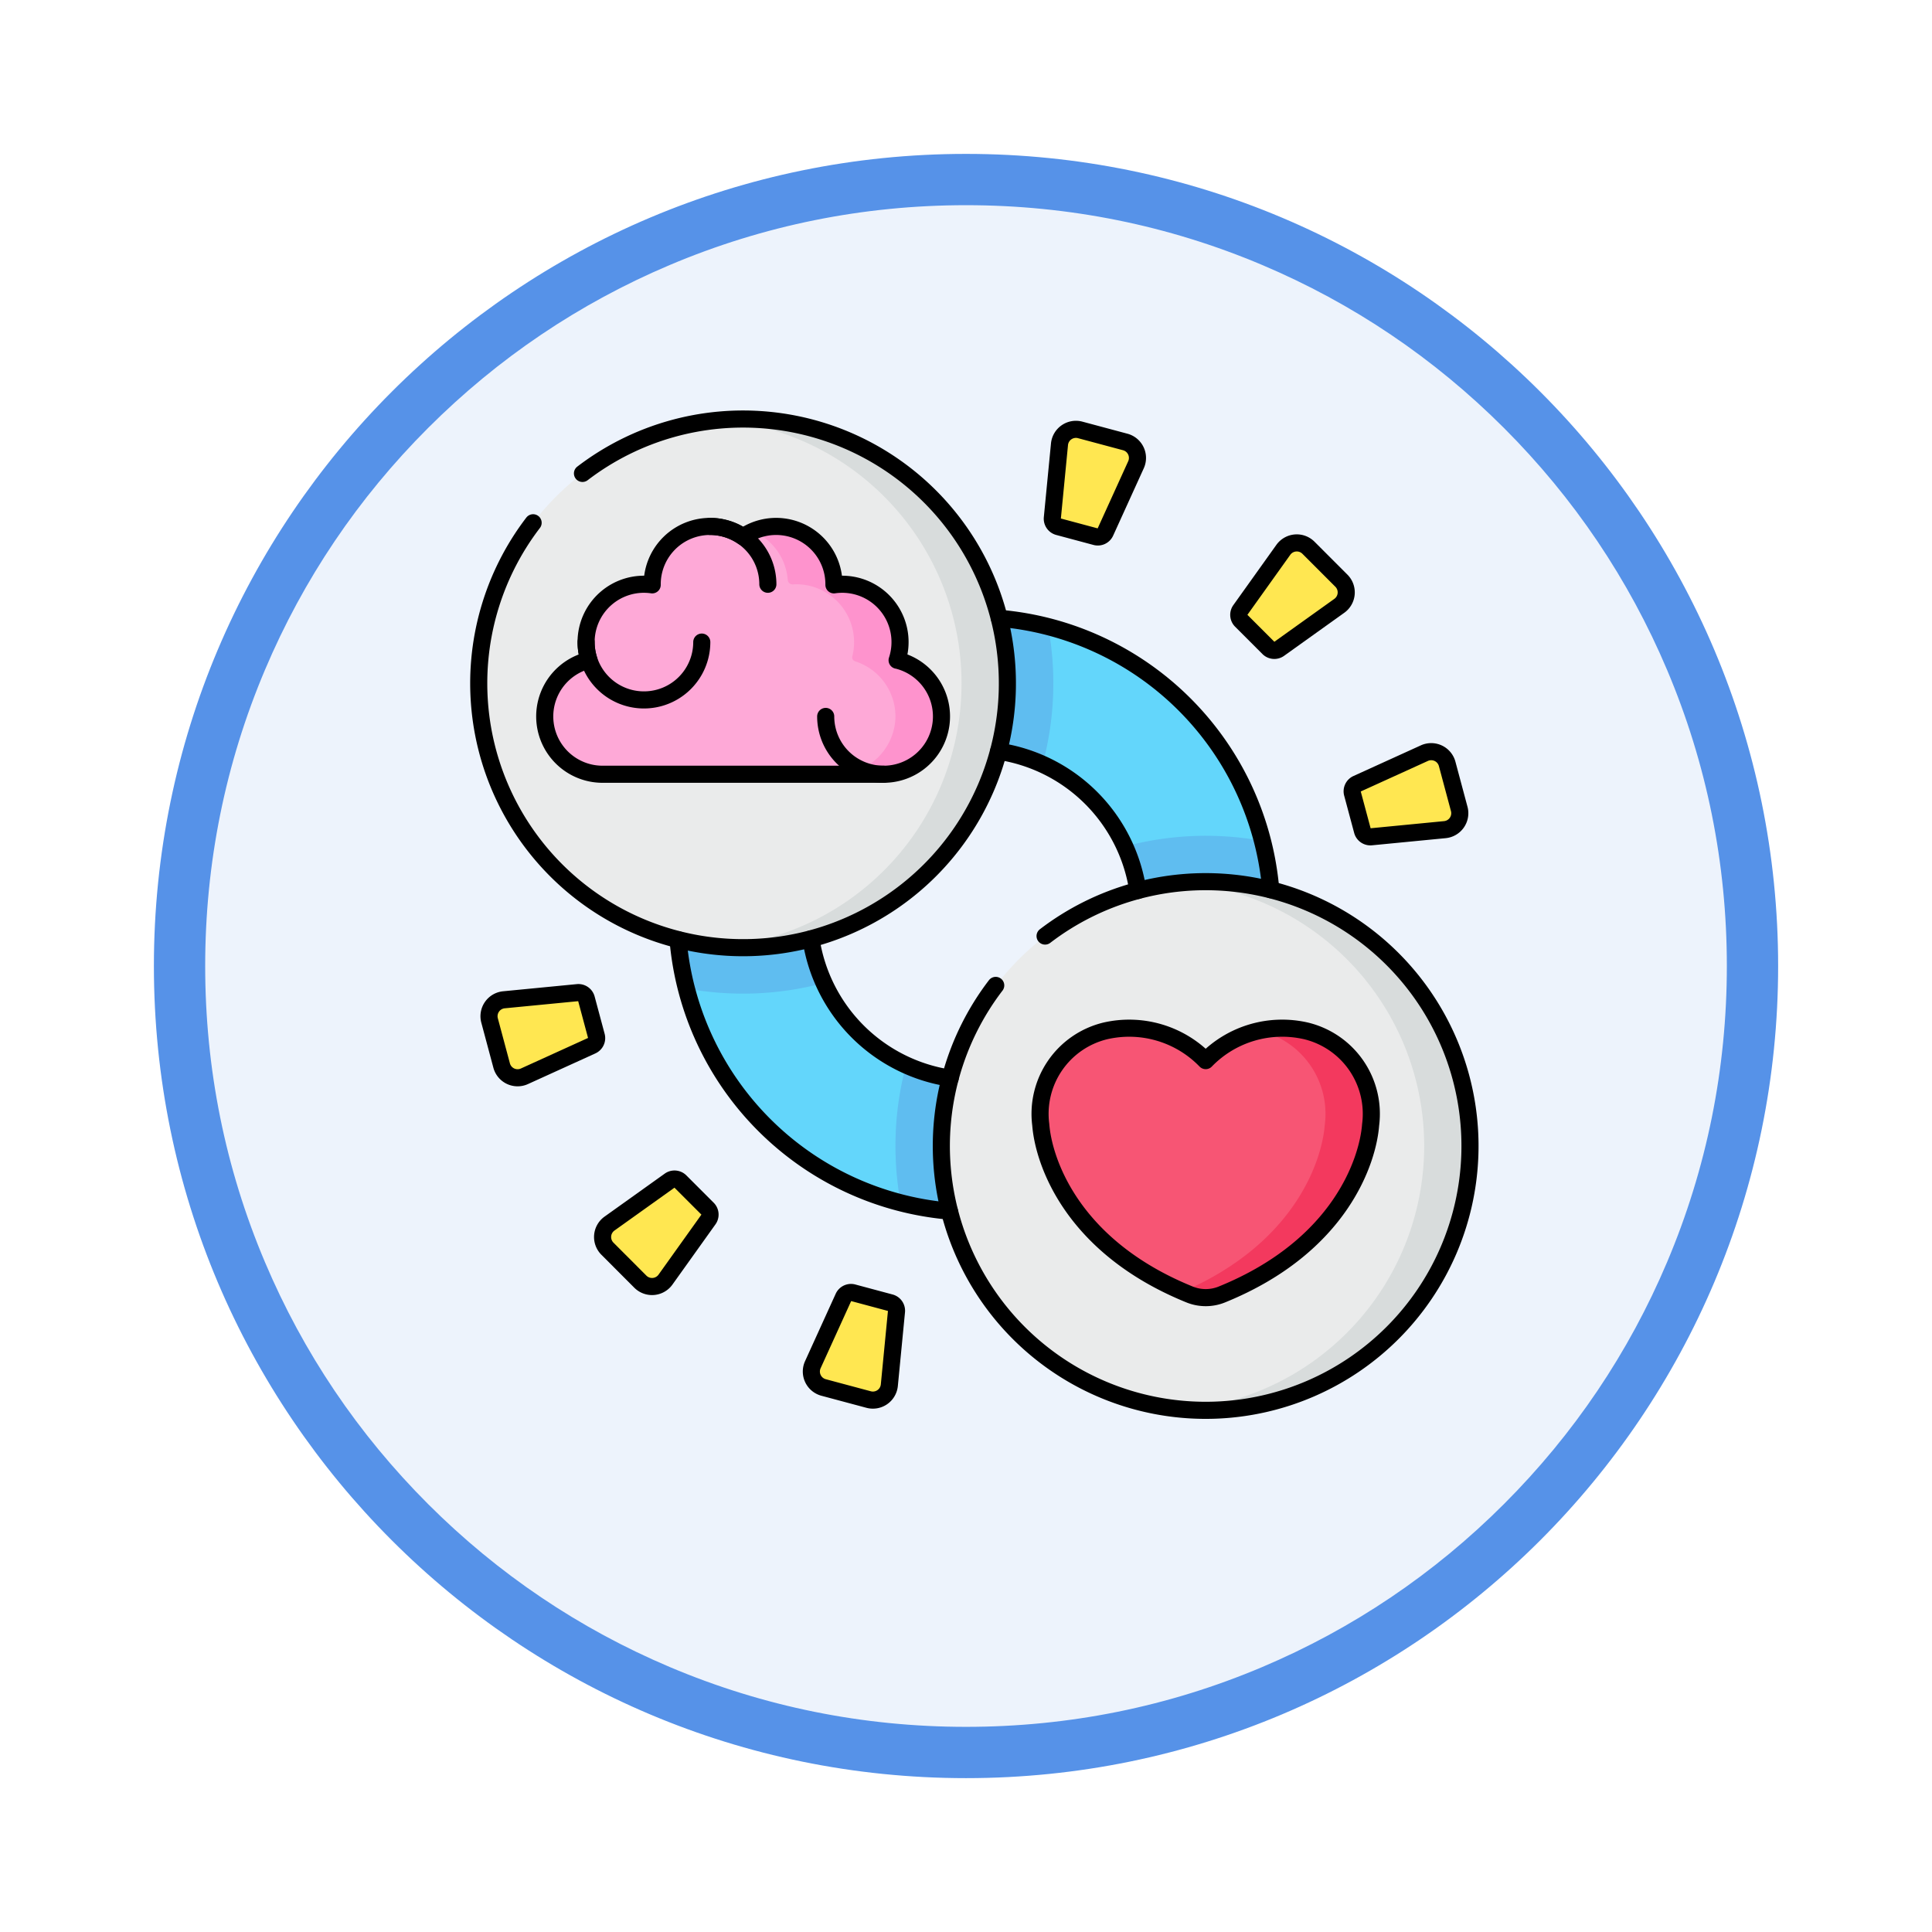<svg xmlns="http://www.w3.org/2000/svg" xmlns:xlink="http://www.w3.org/1999/xlink" width="113" height="113" viewBox="0 0 113 113">
  <defs>
    <filter id="Trazado_982547" x="0" y="0" width="113" height="113" filterUnits="userSpaceOnUse">
      <feOffset dy="3" input="SourceAlpha"/>
      <feGaussianBlur stdDeviation="3" result="blur"/>
      <feFlood flood-opacity="0.161"/>
      <feComposite operator="in" in2="blur"/>
      <feComposite in="SourceGraphic"/>
    </filter>
  </defs>
  <g id="Grupo_1207689" data-name="Grupo 1207689" transform="translate(-1217 -3315.418)">
    <g id="Grupo_1207354" data-name="Grupo 1207354" transform="translate(0 -7501.408)">
      <g id="Grupo_1204128" data-name="Grupo 1204128" transform="translate(0 6976.49)">
        <g id="Grupo_1203961" data-name="Grupo 1203961" transform="translate(0.44 1899.461)">
          <g id="Grupo_1203500" data-name="Grupo 1203500" transform="translate(0 -197.72)">
            <g id="Grupo_1202592" data-name="Grupo 1202592" transform="translate(1225.561 2144.596)">
              <g id="Grupo_1172010" data-name="Grupo 1172010" transform="translate(0)">
                <g id="Grupo_1171046" data-name="Grupo 1171046">
                  <g id="Grupo_1148525" data-name="Grupo 1148525">
                    <g transform="matrix(1, 0, 0, 1, -9, -6)" filter="url(#Trazado_982547)">
                      <g id="Trazado_982547-2" data-name="Trazado 982547" transform="translate(9 6)" fill="#edf3fc">
                        <path d="M 47.5 93.5 C 41.289 93.5 35.265 92.284 29.595 89.886 C 24.118 87.569 19.198 84.252 14.973 80.027 C 10.748 75.802 7.431 70.882 5.114 65.405 C 2.716 59.735 1.5 53.711 1.5 47.5 C 1.5 41.289 2.716 35.265 5.114 29.595 C 7.431 24.118 10.748 19.198 14.973 14.973 C 19.198 10.748 24.118 7.431 29.595 5.114 C 35.265 2.716 41.289 1.5 47.5 1.5 C 53.711 1.5 59.735 2.716 65.405 5.114 C 70.882 7.431 75.802 10.748 80.027 14.973 C 84.252 19.198 87.569 24.118 89.886 29.595 C 92.284 35.265 93.5 41.289 93.5 47.5 C 93.5 53.711 92.284 59.735 89.886 65.405 C 87.569 70.882 84.252 75.802 80.027 80.027 C 75.802 84.252 70.882 87.569 65.405 89.886 C 59.735 92.284 53.711 93.5 47.5 93.5 Z" stroke="none"/>
                        <path d="M 47.5 3 C 41.491 3 35.664 4.176 30.18 6.496 C 24.881 8.737 20.122 11.946 16.034 16.034 C 11.946 20.122 8.737 24.881 6.496 30.18 C 4.176 35.664 3 41.491 3 47.5 C 3 53.509 4.176 59.336 6.496 64.82 C 8.737 70.119 11.946 74.878 16.034 78.966 C 20.122 83.054 24.881 86.263 30.18 88.504 C 35.664 90.824 41.491 92 47.5 92 C 53.509 92 59.336 90.824 64.82 88.504 C 70.119 86.263 74.878 83.054 78.966 78.966 C 83.054 74.878 86.263 70.119 88.504 64.82 C 90.824 59.336 92 53.509 92 47.5 C 92 41.491 90.824 35.664 88.504 30.18 C 86.263 24.881 83.054 20.122 78.966 16.034 C 74.878 11.946 70.119 8.737 64.82 6.496 C 59.336 4.176 53.509 3 47.5 3 M 47.5 0 C 73.734 0 95 21.266 95 47.5 C 95 73.734 73.734 95 47.5 95 C 21.266 95 0 73.734 0 47.5 C 0 21.266 21.266 0 47.5 0 Z" stroke="none" fill="#5692e8"/>
                      </g>
                    </g>
                  </g>
                </g>
              </g>
            </g>
          </g>
        </g>
      </g>
    </g>
    <g id="mental-health_8048329" transform="translate(1237.5 3332.427)">
      <g id="Grupo_1207685" data-name="Grupo 1207685" transform="translate(7.5 7.5)">
        <path id="Trazado_1051421" data-name="Trazado 1051421" d="M284.063,123.3a17.423,17.423,0,0,0-15.872-15.872l-.044,7.774a9.685,9.685,0,0,1,8.141,8.142Z" transform="translate(-237.738 -95.772)" fill="#63d6fb"/>
        <path id="Trazado_1051422" data-name="Trazado 1051422" d="M268.148,115.2a9.582,9.582,0,0,1,2.575.761,18.272,18.272,0,0,0,.32-8.054,17.3,17.3,0,0,0-2.851-.481Z" transform="translate(-237.739 -95.772)" fill="#5fbdf0"/>
        <path id="Trazado_1051423" data-name="Trazado 1051423" d="M123.347,276.289a9.685,9.685,0,0,1-8.142-8.141l-7.774.043A17.422,17.422,0,0,0,123.3,284.064Z" transform="translate(-95.772 -237.739)" fill="#63d6fb"/>
        <path id="Trazado_1051424" data-name="Trazado 1051424" d="M216.433,336.144a18.236,18.236,0,0,0,.3,3.322,17.292,17.292,0,0,0,2.851.481l.044-7.774a9.583,9.583,0,0,1-2.575-.761A18.112,18.112,0,0,0,216.433,336.144Z" transform="translate(-192.058 -293.623)" fill="#5fbdf0"/>
        <path id="Trazado_1051425" data-name="Trazado 1051425" d="M115.205,268.148l-7.774.043a17.3,17.3,0,0,0,.481,2.851,18.27,18.27,0,0,0,8.054-.32A9.575,9.575,0,0,1,115.205,268.148Z" transform="translate(-95.772 -237.739)" fill="#5fbdf0"/>
        <path id="Trazado_1051426" data-name="Trazado 1051426" d="M331.412,217.057a9.585,9.585,0,0,1,.761,2.575l7.774-.044a17.3,17.3,0,0,0-.481-2.851,18.274,18.274,0,0,0-8.054.32Z" transform="translate(-293.622 -192.058)" fill="#5fbdf0"/>
        <path id="Trazado_1051427" data-name="Trazado 1051427" d="M21.621,38.366h.522l4.79-.458h0a15.488,15.488,0,0,0,11.02-11.143V19.158h0A15.463,15.463,0,1,0,21.621,38.366Z" transform="translate(-7.5 -7.5)" fill="#eaebeb"/>
        <path id="Trazado_1051428" data-name="Trazado 1051428" d="M129.879,7.5c-.452,0-.9.021-1.341.059a15.462,15.462,0,0,1,0,30.807c.442.038.889.059,1.341.059a15.462,15.462,0,0,0,0-30.924Z" transform="translate(-114.417 -7.5)" fill="#d8dcdc"/>
        <path id="Trazado_1051429" data-name="Trazado 1051429" d="M18.355,295.408l.584,2.178a.483.483,0,0,1-.267.565l-3.94,1.792a.966.966,0,0,1-1.334-.63l-.705-2.632a.966.966,0,0,1,.84-1.212l4.308-.418A.483.483,0,0,1,18.355,295.408Z" transform="translate(-12.058 -261.502)" fill="#ffe751"/>
        <path id="Trazado_1051430" data-name="Trazado 1051430" d="M74.15,388.669l1.594,1.594a.483.483,0,0,1,.052.622l-2.516,3.522a.967.967,0,0,1-1.47.122L69.884,392.6a.966.966,0,0,1,.122-1.47l3.522-2.516A.483.483,0,0,1,74.15,388.669Z" transform="translate(-62.356 -344.074)" fill="#ffe751"/>
        <path id="Trazado_1051431" data-name="Trazado 1051431" d="M176.706,445.4l2.178.584a.483.483,0,0,1,.356.513l-.418,4.308a.966.966,0,0,1-1.212.84l-2.632-.705a.966.966,0,0,1-.63-1.334l1.792-3.94A.483.483,0,0,1,176.706,445.4Z" transform="translate(-154.806 -394.297)" fill="#ffe751"/>
        <path id="Trazado_1051432" data-name="Trazado 1051432" d="M445.989,178.883l-.584-2.178a.483.483,0,0,1,.267-.565l3.94-1.792a.966.966,0,0,1,1.334.63l.705,2.632a.966.966,0,0,1-.84,1.212l-4.308.418A.483.483,0,0,1,445.989,178.883Z" transform="translate(-394.303 -154.806)" fill="#ffe751"/>
        <path id="Trazado_1051433" data-name="Trazado 1051433" d="M390.27,75.745l-1.594-1.594a.483.483,0,0,1-.052-.623l2.516-3.522a.967.967,0,0,1,1.47-.122l1.926,1.927a.966.966,0,0,1-.122,1.47L390.892,75.8A.483.483,0,0,1,390.27,75.745Z" transform="translate(-344.08 -62.356)" fill="#ffe751"/>
        <path id="Trazado_1051434" data-name="Trazado 1051434" d="M297.592,18.938l-2.178-.584a.483.483,0,0,1-.356-.513l.418-4.308a.966.966,0,0,1,1.212-.84l2.632.705a.966.966,0,0,1,.63,1.334l-1.792,3.94A.483.483,0,0,1,297.592,18.938Z" transform="translate(-261.508 -12.057)" fill="#ffe751"/>
        <g id="Grupo_1207682" data-name="Grupo 1207682" transform="translate(27.059 27.059)">
          <path id="Trazado_1051435" data-name="Trazado 1051435" d="M258.7,240.348h0l-4.748-.413h-.4a15.451,15.451,0,1,0,5.145.413Z" transform="translate(-239.433 -239.876)" fill="#eaebeb"/>
          <path id="Trazado_1051436" data-name="Trazado 1051436" d="M361.813,239.433c-.452,0-.9.021-1.341.059a15.462,15.462,0,0,1,0,30.807c.442.038.889.059,1.341.059a15.462,15.462,0,0,0,0-30.924Z" transform="translate(-346.351 -239.433)" fill="#d8dcdc"/>
          <path id="Trazado_1051437" data-name="Trazado 1051437" d="M297.455,327.98l1.79-.187,4.617-2.74,3.813-7.774-3.743-4.579h-2.068a6.872,6.872,0,0,0-2.907,1.61.232.232,0,0,1-.318,0,6.14,6.14,0,0,0-5.722-1.577,4.991,4.991,0,0,0-3.766,5.487c.152,2.009,1.676,6.9,8.3,9.761Z" transform="translate(-283.334 -304.001)" fill="#f75574"/>
          <path id="Trazado_1051438" data-name="Trazado 1051438" d="M367.689,312.735a5.429,5.429,0,0,0-2.814-.033c.044.011.087.021.131.033a4.991,4.991,0,0,1,3.766,5.487c-.152,2.009-1.675,6.9-8.3,9.76.13.056.262.112.4.167a2.508,2.508,0,0,0,1.89,0c6.966-2.83,8.547-7.878,8.7-9.927A4.992,4.992,0,0,0,367.689,312.735Z" transform="translate(-346.346 -304.004)" fill="#f3395e"/>
        </g>
        <g id="Grupo_1207684" data-name="Grupo 1207684" transform="translate(3.865 6.281)">
          <path id="Trazado_1051439" data-name="Trazado 1051439" d="M61.34,69.137h0a.251.251,0,0,1-.035-.206,3.345,3.345,0,0,0,.1-.826,3.382,3.382,0,0,0-3.382-3.382c-.066,0-.132,0-.2.007a.279.279,0,0,1-.212-.078.285.285,0,0,1-.085-.185,3.382,3.382,0,0,0-5.063-2.673.48.48,0,0,1-.484,0,3.381,3.381,0,0,0-5.066,2.725.225.225,0,0,1-.246.214c-.081-.007-.162-.011-.245-.011a3.383,3.383,0,0,0-3.212,4.444,3.383,3.383,0,0,0-2.586,3.376,3.424,3.424,0,0,0,3.445,3.293H60.372a3.428,3.428,0,0,0,3.449-3.206,3.383,3.383,0,0,0-2.351-3.4A.249.249,0,0,1,61.34,69.137Z" transform="translate(-40.632 -61.341)" fill="#fea9d7"/>
          <g id="Grupo_1207683" data-name="Grupo 1207683" transform="translate(12.19)">
            <path id="Trazado_1051440" data-name="Trazado 1051440" d="M153.766,69.232a.246.246,0,0,1-.166-.3,3.346,3.346,0,0,0,.1-.826,3.382,3.382,0,0,0-3.382-3.382c-.066,0-.132,0-.2.007a.279.279,0,0,1-.212-.078.285.285,0,0,1-.085-.185,3.378,3.378,0,0,0-4.712-2.848,3.384,3.384,0,0,1,2.028,2.848.285.285,0,0,0,.085.185.279.279,0,0,0,.212.078c.065,0,.131-.007.2-.007a3.382,3.382,0,0,1,3.382,3.382,3.344,3.344,0,0,1-.1.826.246.246,0,0,0,.166.3,3.383,3.383,0,0,1,2.352,3.365,3.429,3.429,0,0,1-3.45,3.24h2.683a3.429,3.429,0,0,0,3.45-3.24A3.383,3.383,0,0,0,153.766,69.232Z" transform="translate(-145.118 -61.341)" fill="#fe93cd"/>
          </g>
        </g>
      </g>
      <g id="Grupo_1207688" data-name="Grupo 1207688" transform="translate(7.5 7.5)">
        <g id="Grupo_1207686" data-name="Grupo 1207686" transform="translate(3.865 6.281)">
          <path id="Trazado_1051441" data-name="Trazado 1051441" d="M61.239,69.167a3.382,3.382,0,0,0-3.211-4.444,3.413,3.413,0,0,0-.484.035c0-.012,0-.023,0-.035a3.382,3.382,0,0,0-5.315-2.775,3.382,3.382,0,0,0-5.315,2.775c0,.012,0,.023,0,.035a3.381,3.381,0,0,0-3.866,3.347,3.377,3.377,0,0,0,.171,1.061,3.382,3.382,0,0,0,.8,6.67H60.444a3.382,3.382,0,0,0,.8-6.67Z" transform="translate(-40.633 -61.341)" fill="none" stroke="#000" stroke-linecap="round" stroke-linejoin="round" stroke-miterlimit="10" stroke-width="1"/>
          <path id="Trazado_1051442" data-name="Trazado 1051442" d="M68.106,119.325a3.382,3.382,0,0,1-6.765,0" transform="translate(-58.925 -112.56)" fill="none" stroke="#000" stroke-linecap="round" stroke-linejoin="round" stroke-miterlimit="10" stroke-width="1"/>
          <path id="Trazado_1051443" data-name="Trazado 1051443" d="M123.467,61.342a3.382,3.382,0,0,1,3.382,3.382" transform="translate(-113.803 -61.342)" fill="none" stroke="#000" stroke-linecap="round" stroke-linejoin="round" stroke-miterlimit="10" stroke-width="1"/>
          <path id="Trazado_1051444" data-name="Trazado 1051444" d="M184.832,159.982a3.382,3.382,0,0,1-3.382-3.382" transform="translate(-165.021 -145.487)" fill="none" stroke="#000" stroke-linecap="round" stroke-linejoin="round" stroke-miterlimit="10" stroke-width="1"/>
        </g>
        <path id="Trazado_1051445" data-name="Trazado 1051445" d="M13.568,10.68a15.46,15.46,0,1,1-2.887,2.887" transform="translate(-7.5 -7.5)" fill="none" stroke="#000" stroke-linecap="round" stroke-linejoin="round" stroke-miterlimit="10" stroke-width="1"/>
        <path id="Trazado_1051446" data-name="Trazado 1051446" d="M297.853,328.147a2.514,2.514,0,0,0,1.89,0c6.966-2.83,8.547-7.878,8.7-9.927a4.991,4.991,0,0,0-3.766-5.487,6.229,6.229,0,0,0-5.881,1.735,6.229,6.229,0,0,0-5.88-1.735,4.991,4.991,0,0,0-3.766,5.487C289.306,320.269,290.886,325.318,297.853,328.147Z" transform="translate(-256.277 -276.944)" fill="none" stroke="#000" stroke-linecap="round" stroke-linejoin="round" stroke-miterlimit="10" stroke-width="1"/>
        <path id="Trazado_1051447" data-name="Trazado 1051447" d="M245.5,242.614a15.46,15.46,0,1,1-2.887,2.887" transform="translate(-212.375 -212.375)" fill="none" stroke="#000" stroke-linecap="round" stroke-linejoin="round" stroke-miterlimit="10" stroke-width="1"/>
        <path id="Trazado_1051448" data-name="Trazado 1051448" d="M18.355,295.408l.584,2.178a.483.483,0,0,1-.267.565l-3.94,1.792a.966.966,0,0,1-1.334-.63l-.705-2.632a.966.966,0,0,1,.84-1.212l4.308-.418A.483.483,0,0,1,18.355,295.408Z" transform="translate(-12.058 -261.502)" fill="none" stroke="#000" stroke-linecap="round" stroke-linejoin="round" stroke-miterlimit="10" stroke-width="1"/>
        <path id="Trazado_1051449" data-name="Trazado 1051449" d="M74.15,388.669l1.594,1.594a.483.483,0,0,1,.052.622l-2.516,3.522a.967.967,0,0,1-1.47.122L69.884,392.6a.966.966,0,0,1,.122-1.47l3.522-2.516A.483.483,0,0,1,74.15,388.669Z" transform="translate(-62.356 -344.074)" fill="none" stroke="#000" stroke-linecap="round" stroke-linejoin="round" stroke-miterlimit="10" stroke-width="1"/>
        <path id="Trazado_1051450" data-name="Trazado 1051450" d="M176.706,445.4l2.178.584a.483.483,0,0,1,.356.513l-.418,4.308a.966.966,0,0,1-1.212.84l-2.632-.705a.966.966,0,0,1-.63-1.334l1.792-3.94A.483.483,0,0,1,176.706,445.4Z" transform="translate(-154.806 -394.297)" fill="none" stroke="#000" stroke-linecap="round" stroke-linejoin="round" stroke-miterlimit="10" stroke-width="1"/>
        <path id="Trazado_1051451" data-name="Trazado 1051451" d="M445.989,178.883l-.584-2.178a.483.483,0,0,1,.267-.565l3.94-1.792a.966.966,0,0,1,1.334.63l.705,2.632a.966.966,0,0,1-.84,1.212l-4.308.418A.483.483,0,0,1,445.989,178.883Z" transform="translate(-394.303 -154.806)" fill="none" stroke="#000" stroke-linecap="round" stroke-linejoin="round" stroke-miterlimit="10" stroke-width="1"/>
        <path id="Trazado_1051452" data-name="Trazado 1051452" d="M390.27,75.745l-1.594-1.594a.483.483,0,0,1-.052-.623l2.516-3.522a.967.967,0,0,1,1.47-.122l1.926,1.927a.966.966,0,0,1-.122,1.47L390.892,75.8A.483.483,0,0,1,390.27,75.745Z" transform="translate(-344.08 -62.356)" fill="none" stroke="#000" stroke-linecap="round" stroke-linejoin="round" stroke-miterlimit="10" stroke-width="1"/>
        <path id="Trazado_1051453" data-name="Trazado 1051453" d="M297.592,18.938l-2.178-.584a.483.483,0,0,1-.356-.513l.418-4.308a.966.966,0,0,1,1.212-.84l2.632.705a.966.966,0,0,1,.63,1.334l-1.792,3.94A.483.483,0,0,1,297.592,18.938Z" transform="translate(-261.508 -12.057)" fill="none" stroke="#000" stroke-linecap="round" stroke-linejoin="round" stroke-miterlimit="10" stroke-width="1"/>
        <g id="Grupo_1207687" data-name="Grupo 1207687" transform="translate(11.659 11.659)">
          <path id="Trazado_1051454" data-name="Trazado 1051454" d="M268.148,174.066a9.685,9.685,0,0,1,8.141,8.142" transform="translate(-249.398 -166.292)" fill="none" stroke="#000" stroke-linecap="round" stroke-linejoin="round" stroke-miterlimit="10" stroke-width="1"/>
          <path id="Trazado_1051455" data-name="Trazado 1051455" d="M284.392,123.3a17.423,17.423,0,0,0-15.872-15.872" transform="translate(-249.726 -107.431)" fill="none" stroke="#000" stroke-linecap="round" stroke-linejoin="round" stroke-miterlimit="10" stroke-width="1"/>
          <path id="Trazado_1051456" data-name="Trazado 1051456" d="M107.431,268.521A17.422,17.422,0,0,0,123.3,284.393" transform="translate(-107.431 -249.727)" fill="none" stroke="#000" stroke-linecap="round" stroke-linejoin="round" stroke-miterlimit="10" stroke-width="1"/>
          <path id="Trazado_1051457" data-name="Trazado 1051457" d="M182.208,276.289a9.685,9.685,0,0,1-8.142-8.141" transform="translate(-166.292 -249.398)" fill="none" stroke="#000" stroke-linecap="round" stroke-linejoin="round" stroke-miterlimit="10" stroke-width="1"/>
        </g>
      </g>
    </g>
  </g>
</svg>
